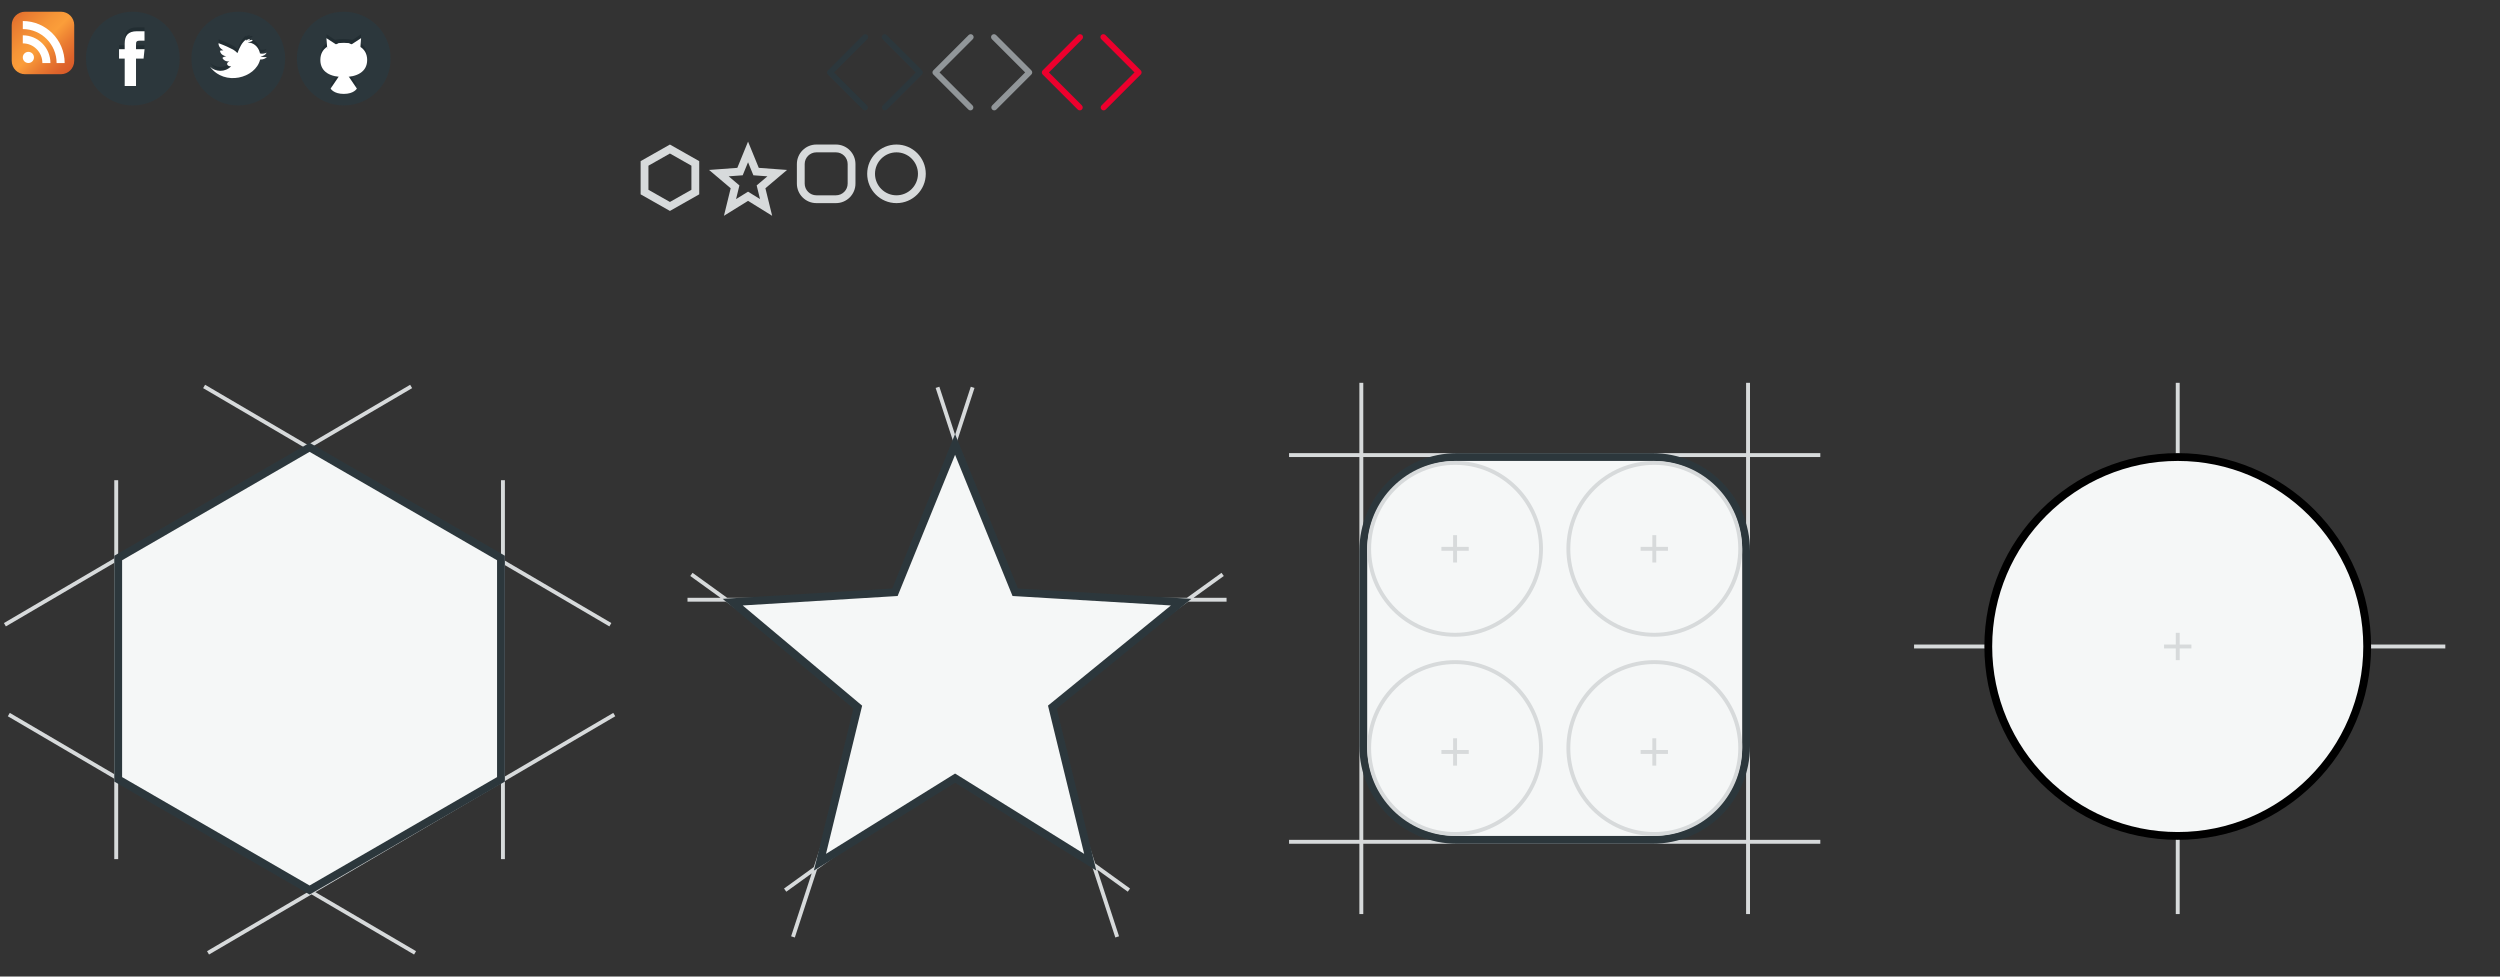 <?xml version="1.0" encoding="utf-8"?>
<!-- Generator: Adobe Illustrator 16.2.1, SVG Export Plug-In . SVG Version: 6.00 Build 0)  -->
<!DOCTYPE svg PUBLIC "-//W3C//DTD SVG 1.1//EN" "http://www.w3.org/Graphics/SVG/1.1/DTD/svg11.dtd">
<svg version="1.1" id="Шар_1" xmlns="http://www.w3.org/2000/svg" xmlns:xlink="http://www.w3.org/1999/xlink" x="0px" y="0px"
	 width="640px" height="250px" viewBox="0 0 640 250" enable-background="new 0 0 640 250" xml:space="preserve">
<rect x="0" y="0" width="640" height="250" fill="#333333" stroke="none"/>
<g>
	<g>
		<circle fill="#2C373C" cx="34" cy="15" r="12"/>
	</g>
</g>
<g>
	<path fill="#222D32" d="M34.818,21.009h-2.897v-7.006h-1.449v-2.415h1.449v-1.449c0-1.97,0.817-3.141,3.141-3.141h1.934v2.415
		h-1.208c-0.904,0-0.965,0.337-0.965,0.967l-0.004,1.208h2.191l-0.257,2.415h-1.935V21.009z"/>
	<path fill="#FFFFFF" d="M34.818,22.009h-2.897v-7.006h-1.449v-2.415h1.449v-1.449c0-1.97,0.817-3.141,3.141-3.141h1.934v2.415
		h-1.208c-0.904,0-0.965,0.337-0.965,0.967l-0.004,1.208h2.191l-0.257,2.415h-1.935V22.009z"/>
</g>
<g>
	<g>
		<circle fill="#2C373C" cx="61" cy="15" r="12"/>
	</g>
</g>
<g>
	<path fill="#222D32" d="M68.33,13.591c-0.513,0.087-1.255-0.004-1.648-0.168c0.817-0.067,1.371-0.439,1.584-0.943
		c-0.294,0.181-1.21,0.379-1.715,0.19c-0.024-0.119-0.052-0.231-0.08-0.334c-0.384-1.415-1.703-2.555-3.083-2.417
		c0.111-0.045,0.224-0.087,0.338-0.126c0.151-0.054,1.044-0.199,0.903-0.515c-0.119-0.277-1.209,0.209-1.414,0.273
		c0.271-0.103,0.719-0.277,0.767-0.589c-0.415,0.057-0.822,0.253-1.137,0.539c0.113-0.122,0.2-0.271,0.218-0.433
		c-1.107,0.709-1.754,2.135-2.277,3.521c-0.41-0.399-0.775-0.714-1.102-0.889c-0.916-0.491-2.013-1.005-3.732-1.644
		c-0.054,0.569,0.281,1.327,1.243,1.831c-0.208-0.028-0.589,0.034-0.894,0.107c0.124,0.653,0.529,1.19,1.629,1.45
		c-0.503,0.033-0.763,0.148-0.998,0.394c0.229,0.455,0.788,0.989,1.792,0.879c-1.117,0.482-0.456,1.375,0.453,1.241
		c-1.55,1.604-3.993,1.484-5.396,0.145c3.663,4.997,11.627,2.955,12.813-1.858C67.483,14.253,68.006,13.938,68.33,13.591z"/>
	<path fill="#FFFFFF" d="M68.33,14.591c-0.513,0.087-1.255-0.004-1.648-0.168c0.817-0.067,1.371-0.439,1.584-0.943
		c-0.294,0.181-1.21,0.379-1.715,0.19c-0.024-0.119-0.052-0.231-0.08-0.334c-0.384-1.415-1.703-2.555-3.083-2.417
		c0.111-0.045,0.224-0.087,0.338-0.126c0.151-0.054,1.044-0.199,0.903-0.515c-0.119-0.277-1.209,0.209-1.414,0.273
		c0.271-0.103,0.719-0.277,0.767-0.589c-0.415,0.057-0.822,0.253-1.137,0.539c0.113-0.122,0.2-0.271,0.218-0.433
		c-1.107,0.709-1.754,2.135-2.277,3.521c-0.41-0.399-0.775-0.714-1.102-0.889c-0.916-0.491-2.013-1.005-3.732-1.644
		c-0.054,0.569,0.281,1.327,1.243,1.831c-0.208-0.028-0.589,0.034-0.894,0.107c0.124,0.653,0.529,1.19,1.629,1.45
		c-0.503,0.033-0.763,0.148-0.998,0.394c0.229,0.455,0.788,0.989,1.792,0.879c-1.117,0.482-0.456,1.375,0.453,1.241
		c-1.55,1.604-3.993,1.484-5.396,0.145c3.663,4.997,11.627,2.955,12.813-1.858C67.483,15.253,68.006,14.938,68.33,14.591z"/>
</g>
<g>
	<g>
		<circle fill="#2C373C" cx="88.001" cy="15" r="12"/>
	</g>
</g>
<g>
	<path fill="#222D32" d="M87.998,16.71l3.36,4.964c0,0-0.732,1.366-3.356,1.366s-3.364-1.366-3.364-1.366L87.998,16.71z"/>
	<path fill="#FFFFFF" d="M87.998,17.71l3.36,4.964c0,0-0.732,1.366-3.356,1.366s-3.364-1.366-3.364-1.366L87.998,17.71z"/>
</g>
<g>
	<path fill="#222D32" d="M88.001,9.968c3.31,0,5.993,1.271,5.993,4.378s-2.684,4.378-5.993,4.378s-5.993-1.218-5.993-4.378
		C82.008,11.186,84.692,9.968,88.001,9.968z"/>
	<path fill="#FFFFFF" d="M88.001,10.968c3.31,0,5.993,1.271,5.993,4.378s-2.684,4.378-5.993,4.378s-5.993-1.218-5.993-4.378
		C82.008,12.186,84.692,10.968,88.001,10.968z"/>
</g>
<g>
	<path fill="#222D32" d="M83.859,12.578l-0.295-3.816l3.266,2.141L83.859,12.578z"/>
	<path fill="#FFFFFF" d="M83.859,13.578l-0.295-3.816l3.266,2.141L83.859,13.578z"/>
</g>
<g>
	<path fill="#222D32" d="M92.144,12.578l0.294-3.816l-3.265,2.141L92.144,12.578z"/>
	<path fill="#FFFFFF" d="M92.144,13.578l0.294-3.816l-3.265,2.141L92.144,13.578z"/>
</g>
<path fill="#D7DADB" d="M171.5,39.299l5.501,3.117v6.169l-5.501,3.117l-5.501-3.117v-6.169L171.5,39.299 M171.5,37l-7.501,4.25v8.5
	L171.5,54l7.501-4.25v-8.5L171.5,37L171.5,37z"/>
<path fill="#D7DADB" d="M191.5,41.537l0.895,2.189l0.469,1.147l1.236,0.091l2.358,0.174l-1.808,1.528l-0.944,0.8l0.295,1.203
	l0.563,2.297l-2.013-1.246l-1.053-0.652l-1.054,0.652l-2.012,1.246l0.563-2.297l0.295-1.203l-0.944-0.8l-1.808-1.528l2.358-0.174
	l1.235-0.091l0.47-1.147L191.5,41.537 M191.5,36.25l-2.746,6.72l-7.24,0.535l5.543,4.688l-1.729,7.051l6.172-3.823l6.172,3.823
	l-1.729-7.051l5.543-4.688l-7.24-0.535L191.5,36.25L191.5,36.25z"/>
<path fill="#D7DADB" d="M214,39c1.654,0,3,1.346,3,3v5c0,1.654-1.346,3-3,3h-5c-1.654,0-3-1.346-3-3v-5c0-1.654,1.346-3,3-3H214
	 M214,37h-5c-2.762,0-5,2.239-5,5v5c0,2.761,2.238,5,5,5h5c2.762,0,5-2.239,5-5v-5C219,39.239,216.762,37,214,37L214,37z"/>
<path fill="#D7DADB" d="M229.5,39c3.033,0,5.5,2.467,5.5,5.5s-2.467,5.5-5.5,5.5s-5.5-2.467-5.5-5.5S226.467,39,229.5,39 M229.5,37
	c-4.143,0-7.5,3.358-7.5,7.5s3.357,7.5,7.5,7.5s7.5-3.358,7.5-7.5S233.643,37,229.5,37L229.5,37z"/>
<g>
	<path fill="#2C373C" d="M221.428,28.26c-0.191,0-0.384-0.073-0.529-0.22l-8.969-8.968c-0.142-0.141-0.221-0.332-0.221-0.53
		s0.079-0.39,0.221-0.53l9.041-9.042c0.293-0.293,0.768-0.293,1.061,0c0.293,0.293,0.293,0.768,0,1.062l-8.512,8.511l8.438,8.438
		c0.293,0.293,0.293,0.768,0,1.061C221.812,28.187,221.62,28.26,221.428,28.26z"/>
</g>
<g>
	<path fill="#2C373C" d="M226.531,28.26c-0.192,0-0.385-0.073-0.53-0.22c-0.293-0.293-0.293-0.768,0-1.061l8.438-8.438l-8.512-8.511
		c-0.293-0.293-0.293-0.768,0-1.062c0.293-0.293,0.768-0.293,1.062,0l9.04,9.042c0.142,0.141,0.221,0.332,0.221,0.53
		s-0.079,0.39-0.221,0.53l-8.969,8.968C226.915,28.187,226.725,28.26,226.531,28.26z"/>
</g>
<g>
	<path fill="#919699" d="M248.428,28.26c-0.191,0-0.384-0.073-0.529-0.22l-8.969-8.968c-0.142-0.141-0.221-0.332-0.221-0.53
		s0.079-0.39,0.221-0.53l9.041-9.042c0.293-0.293,0.768-0.293,1.061,0c0.293,0.293,0.293,0.768,0,1.062l-8.512,8.511l8.438,8.438
		c0.293,0.293,0.293,0.768,0,1.061C248.812,28.187,248.62,28.26,248.428,28.26z"/>
</g>
<g>
	<path fill="#919699" d="M254.531,28.26c-0.192,0-0.385-0.073-0.53-0.22c-0.293-0.293-0.293-0.768,0-1.061l8.438-8.438l-8.512-8.511
		c-0.293-0.293-0.293-0.768,0-1.062c0.293-0.293,0.768-0.293,1.061,0l9.041,9.042c0.142,0.141,0.221,0.332,0.221,0.53
		s-0.079,0.39-0.221,0.53l-8.969,8.968C254.915,28.187,254.725,28.26,254.531,28.26z"/>
</g>
<g>
	<path fill="#ED002D" d="M276.428,28.26c-0.191,0-0.384-0.073-0.529-0.22l-8.969-8.968c-0.142-0.141-0.221-0.332-0.221-0.53
		s0.079-0.39,0.221-0.53l9.041-9.042c0.293-0.293,0.768-0.293,1.061,0c0.293,0.293,0.293,0.768,0,1.062l-8.512,8.511l8.438,8.438
		c0.293,0.293,0.293,0.768,0,1.061C276.812,28.187,276.62,28.26,276.428,28.26z"/>
</g>
<g>
	<path fill="#ED002D" d="M282.531,28.26c-0.192,0-0.385-0.073-0.53-0.22c-0.293-0.293-0.293-0.768,0-1.061l8.438-8.438l-8.512-8.511
		c-0.293-0.293-0.293-0.768,0-1.062c0.293-0.293,0.768-0.293,1.062,0l9.041,9.042c0.141,0.141,0.22,0.332,0.22,0.53
		s-0.079,0.39-0.22,0.53l-8.97,8.968C282.915,28.187,282.725,28.26,282.531,28.26z"/>
</g>
<g>
	
		<linearGradient id="gradient_1_" gradientUnits="userSpaceOnUse" x1="18.001" y1="282.999" x2="3.999" y2="297.001" gradientTransform="matrix(1 0 0 -1 0 301)">
		<stop  offset="0" style="stop-color:#D95B29"/>
		<stop  offset="0.113" style="stop-color:#DE642B"/>
		<stop  offset="0.298" style="stop-color:#EA7C31"/>
		<stop  offset="0.5" style="stop-color:#FB9E3A"/>
		<stop  offset="0.65" style="stop-color:#F69537"/>
		<stop  offset="0.893" style="stop-color:#EA7D31"/>
		<stop  offset="1" style="stop-color:#E3702D"/>
	</linearGradient>
	<path id="gradient" fill="url(#gradient_1_)" d="M19,15.588C19,17.472,17.472,19,15.589,19H6.411C4.527,19,3,17.472,3,15.588V6.412
		C3,4.527,4.527,3,6.411,3h9.178C17.472,3,19,4.527,19,6.412V15.588z"/>
	<g id="lines__x3C_Group_x3E_">
		<circle id="circle" fill="#FFFFFF" cx="7.263" cy="14.703" r="1.429"/>
		<g>
			<path fill="#FFFFFF" d="M5.836,11.102c1.339,0,2.597,0.523,3.542,1.473c0.947,0.952,1.469,2.219,1.469,3.567h2.062
				c0-3.916-3.173-7.103-7.074-7.103L5.836,11.102L5.836,11.102z"/>
		</g>
		<g>
			<path fill="#FFFFFF" d="M5.839,7.445c4.77,0,8.651,3.902,8.651,8.699h2.062c0-5.934-4.806-10.761-10.713-10.761V7.445z"/>
		</g>
	</g>
</g>
<g>
	<g>
		<path fill="#D7DADB" d="M157.507,183.363L157,182.5l-27.747,16.273v-54.1L156,160.361l0.507-0.861l-27.254-15.984v-20.584h-1
			v19.999l-48.512-28.455l25.766-15.112L105,98.5l-26.247,15.395L52.506,98.5L52,99.362l25.765,15.112l-47.511,27.868v-19.411h-1
			v19.999L1,159.5l0.506,0.861l27.747-16.274v54.101L2.506,182.5L2,183.363l27.253,15.984v20.584h1v-19.998l48.511,28.455L53,243.5
			l0.506,0.863l26.247-15.396L106,244.363l0.507-0.863l-25.765-15.111l47.511-27.867v19.41h1v-19.996L157.507,183.363z
			 M79.753,227.809l-49.5-29.033v-55.274l48.5-28.447l49.5,29.034v55.273L79.753,227.809z"/>
	</g>
</g>
<g>
	<polygon fill="#F5F7F7" points="30.26,199.512 30.26,142.846 79.253,114.514 128.245,142.846 128.245,199.512 79.253,227.844 	"/>
	<path fill="#2C373C" d="M79.253,115.67l47.992,27.753v55.514L79.253,226.69L31.26,198.936v-55.512L79.253,115.67 M79.253,113.359
		L29.26,142.27v57.82L79.253,229l49.992-28.91v-57.82L79.253,113.359L79.253,113.359z"/>
</g>
<g>
	<g>
		<path fill="#D7DADB" d="M304.174,154.034H314v-0.998h-8.443l7.736-5.583l-0.586-0.809l-8.855,6.391h-45.709l-13.117-40.118
			l4.449-13.607L248.523,99l-4.023,12.31L240.475,99l-0.951,0.31l4.449,13.608l-13.115,40.118h-44.709l-8.855-6.392l-0.586,0.81
			l7.736,5.583H176v0.998h9.826l36.17,26.102l-13.68,41.84l-7.609,5.491l0.586,0.81l6.497-4.688l-5.265,16.103l0.951,0.311
			l5.69-17.406L245,196.734l34.523,24.914l6,18.352l0.951-0.311l-5.574-17.049l7.807,5.635l0.586-0.81l-8.919-6.437l-13.181-40.31
			L304.174,154.034z M302.468,154.034l-35.6,25.688l-8.399-25.688H302.468z M266.018,180.338L245,195.504l-21.827-15.751
			l8.409-25.719h25.835L266.018,180.338z M244.5,114.526l12.591,38.51h-25.182L244.5,114.526z M187.533,154.034h42.996
			l-8.207,25.104L187.533,154.034z M209.693,220.982l13.154-40.232l21.299,15.37L209.693,220.982z M278.997,220.037l-33.144-23.917
			l20.489-14.786L278.997,220.037z"/>
	</g>
</g>
<g>
	<polygon fill="#F5F7F7" points="244.5,199.206 209.898,220.73 219.59,181.023 187.566,154.15 229.104,151.617 244.5,113.771 
		259.896,151.618 302.375,154.15 269.408,181.014 279.1,220.73 	"/>
	<path fill="#2C373C" d="M244.5,116.425l14.232,34.986l0.476,1.167l1.259,0.074l39.288,2.344l-30.489,24.843l-0.979,0.798
		l0.299,1.229l8.962,36.724l-31.991-19.903l-1.057-0.658l-1.057,0.658l-31.991,19.901l8.962-36.724l0.295-1.208l-0.952-0.8
		l-29.627-24.858l38.405-2.343l1.257-0.077l0.474-1.166L244.5,116.425 M244.5,111.118l-16.086,39.54l-43.41,2.648l33.467,28.084
		l-10.123,41.484l36.152-22.491l36.152,22.491l-10.123-41.484l34.467-28.084l-44.41-2.648L244.5,111.118L244.5,111.118z"/>
</g>
<g>
	<g>
		<path fill="#D7DADB" d="M466,117v-1h-18V98h-1v18h-98V98h-1v18h-18v1h18v98h-18v1h18v18h1v-18h98v18h1v-18h18v-1h-18v-98H466z
			 M447,215h-98v-98h98V215z"/>
	</g>
</g>
<g>
	<path fill="#F5F7F7" d="M373,215c-13.234,0-24-10.768-24-24v-50c0-13.234,10.766-24,24-24h50c13.232,0,24,10.766,24,24v50
		c0,13.232-10.768,24-24,24H373z"/>
	<path fill="#2C373C" d="M423,118c12.684,0,23,10.318,23,23v50c0,12.684-10.316,23-23,23h-50c-12.682,0-23-10.316-23-23v-50
		c0-12.682,10.318-23,23-23H423 M423,116h-50c-13.807,0-25,11.193-25,25v50c0,13.807,11.193,25,25,25h50c13.807,0,25-11.193,25-25
		v-50C448,127.193,436.807,116,423,116L423,116z"/>
</g>
<g>
	<path fill="#D7DADB" d="M372.5,119c11.855,0,21.5,9.645,21.5,21.5c0,11.855-9.645,21.5-21.5,21.5s-21.5-9.645-21.5-21.5
		C351,128.645,360.645,119,372.5,119 M372.5,118c-12.426,0-22.5,10.074-22.5,22.5s10.074,22.5,22.5,22.5s22.5-10.074,22.5-22.5
		S384.926,118,372.5,118L372.5,118z"/>
</g>
<g>
	<path fill="#D7DADB" d="M423.5,119c11.855,0,21.5,9.645,21.5,21.5c0,11.855-9.645,21.5-21.5,21.5s-21.5-9.645-21.5-21.5
		C402,128.645,411.645,119,423.5,119 M423.5,118c-12.426,0-22.5,10.074-22.5,22.5s10.074,22.5,22.5,22.5s22.5-10.074,22.5-22.5
		S435.926,118,423.5,118L423.5,118z"/>
</g>
<g>
	<path fill="#D7DADB" d="M372.5,170c11.855,0,21.5,9.645,21.5,21.5s-9.645,21.5-21.5,21.5s-21.5-9.645-21.5-21.5
		S360.645,170,372.5,170 M372.5,169c-12.426,0-22.5,10.074-22.5,22.5s10.074,22.5,22.5,22.5s22.5-10.074,22.5-22.5
		S384.926,169,372.5,169L372.5,169z"/>
</g>
<g>
	<path fill="#D7DADB" d="M423.5,170c11.855,0,21.5,9.645,21.5,21.5s-9.645,21.5-21.5,21.5s-21.5-9.645-21.5-21.5
		S411.645,170,423.5,170 M423.5,169c-12.426,0-22.5,10.074-22.5,22.5s10.074,22.5,22.5,22.5s22.5-10.074,22.5-22.5
		S435.926,169,423.5,169L423.5,169z"/>
</g>
<g>
	<path fill="#D7DADB" d="M373,144h-1v-7h1V144z"/>
</g>
<g>
	<path fill="#D7DADB" d="M369,141v-1h7v1H369z"/>
</g>
<g>
	<path fill="#D7DADB" d="M424,144h-1v-7h1V144z"/>
</g>
<g>
	<path fill="#D7DADB" d="M420,141v-1h7v1H420z"/>
</g>
<g>
	<path fill="#D7DADB" d="M373,196h-1v-7h1V196z"/>
</g>
<g>
	<path fill="#D7DADB" d="M369,193v-1h7v1H369z"/>
</g>
<g>
	<path fill="#D7DADB" d="M424,196h-1v-7h1V196z"/>
</g>
<g>
	<path fill="#D7DADB" d="M420,193v-1h7v1H420z"/>
</g>
<g>
	<g>
		<polygon fill="#D7DADB" points="626,165 558,165 558,98 557,98 557,165 490,165 490,166 557,166 557,234 558,234 558,166 626,166 
					"/>
	</g>
</g>
<g>
	<path fill="#F5F7F7" d="M557.5,214c-26.743,0-48.5-21.757-48.5-48.5s21.757-48.5,48.5-48.5s48.5,21.757,48.5,48.5
		S584.243,214,557.5,214z"/>
	<path d="M557.5,118c26.191,0,47.5,21.309,47.5,47.5S583.691,213,557.5,213S510,191.691,510,165.5S531.309,118,557.5,118 M557.5,116
		c-27.338,0-49.5,22.162-49.5,49.5s22.162,49.5,49.5,49.5s49.5-22.162,49.5-49.5S584.838,116,557.5,116L557.5,116z"/>
</g>
<path fill="#D7DADB" d="M558,169h-1v-7h1V169z"/>
<path fill="#D7DADB" d="M554,166v-1h7v1H554z"/>
</svg>
